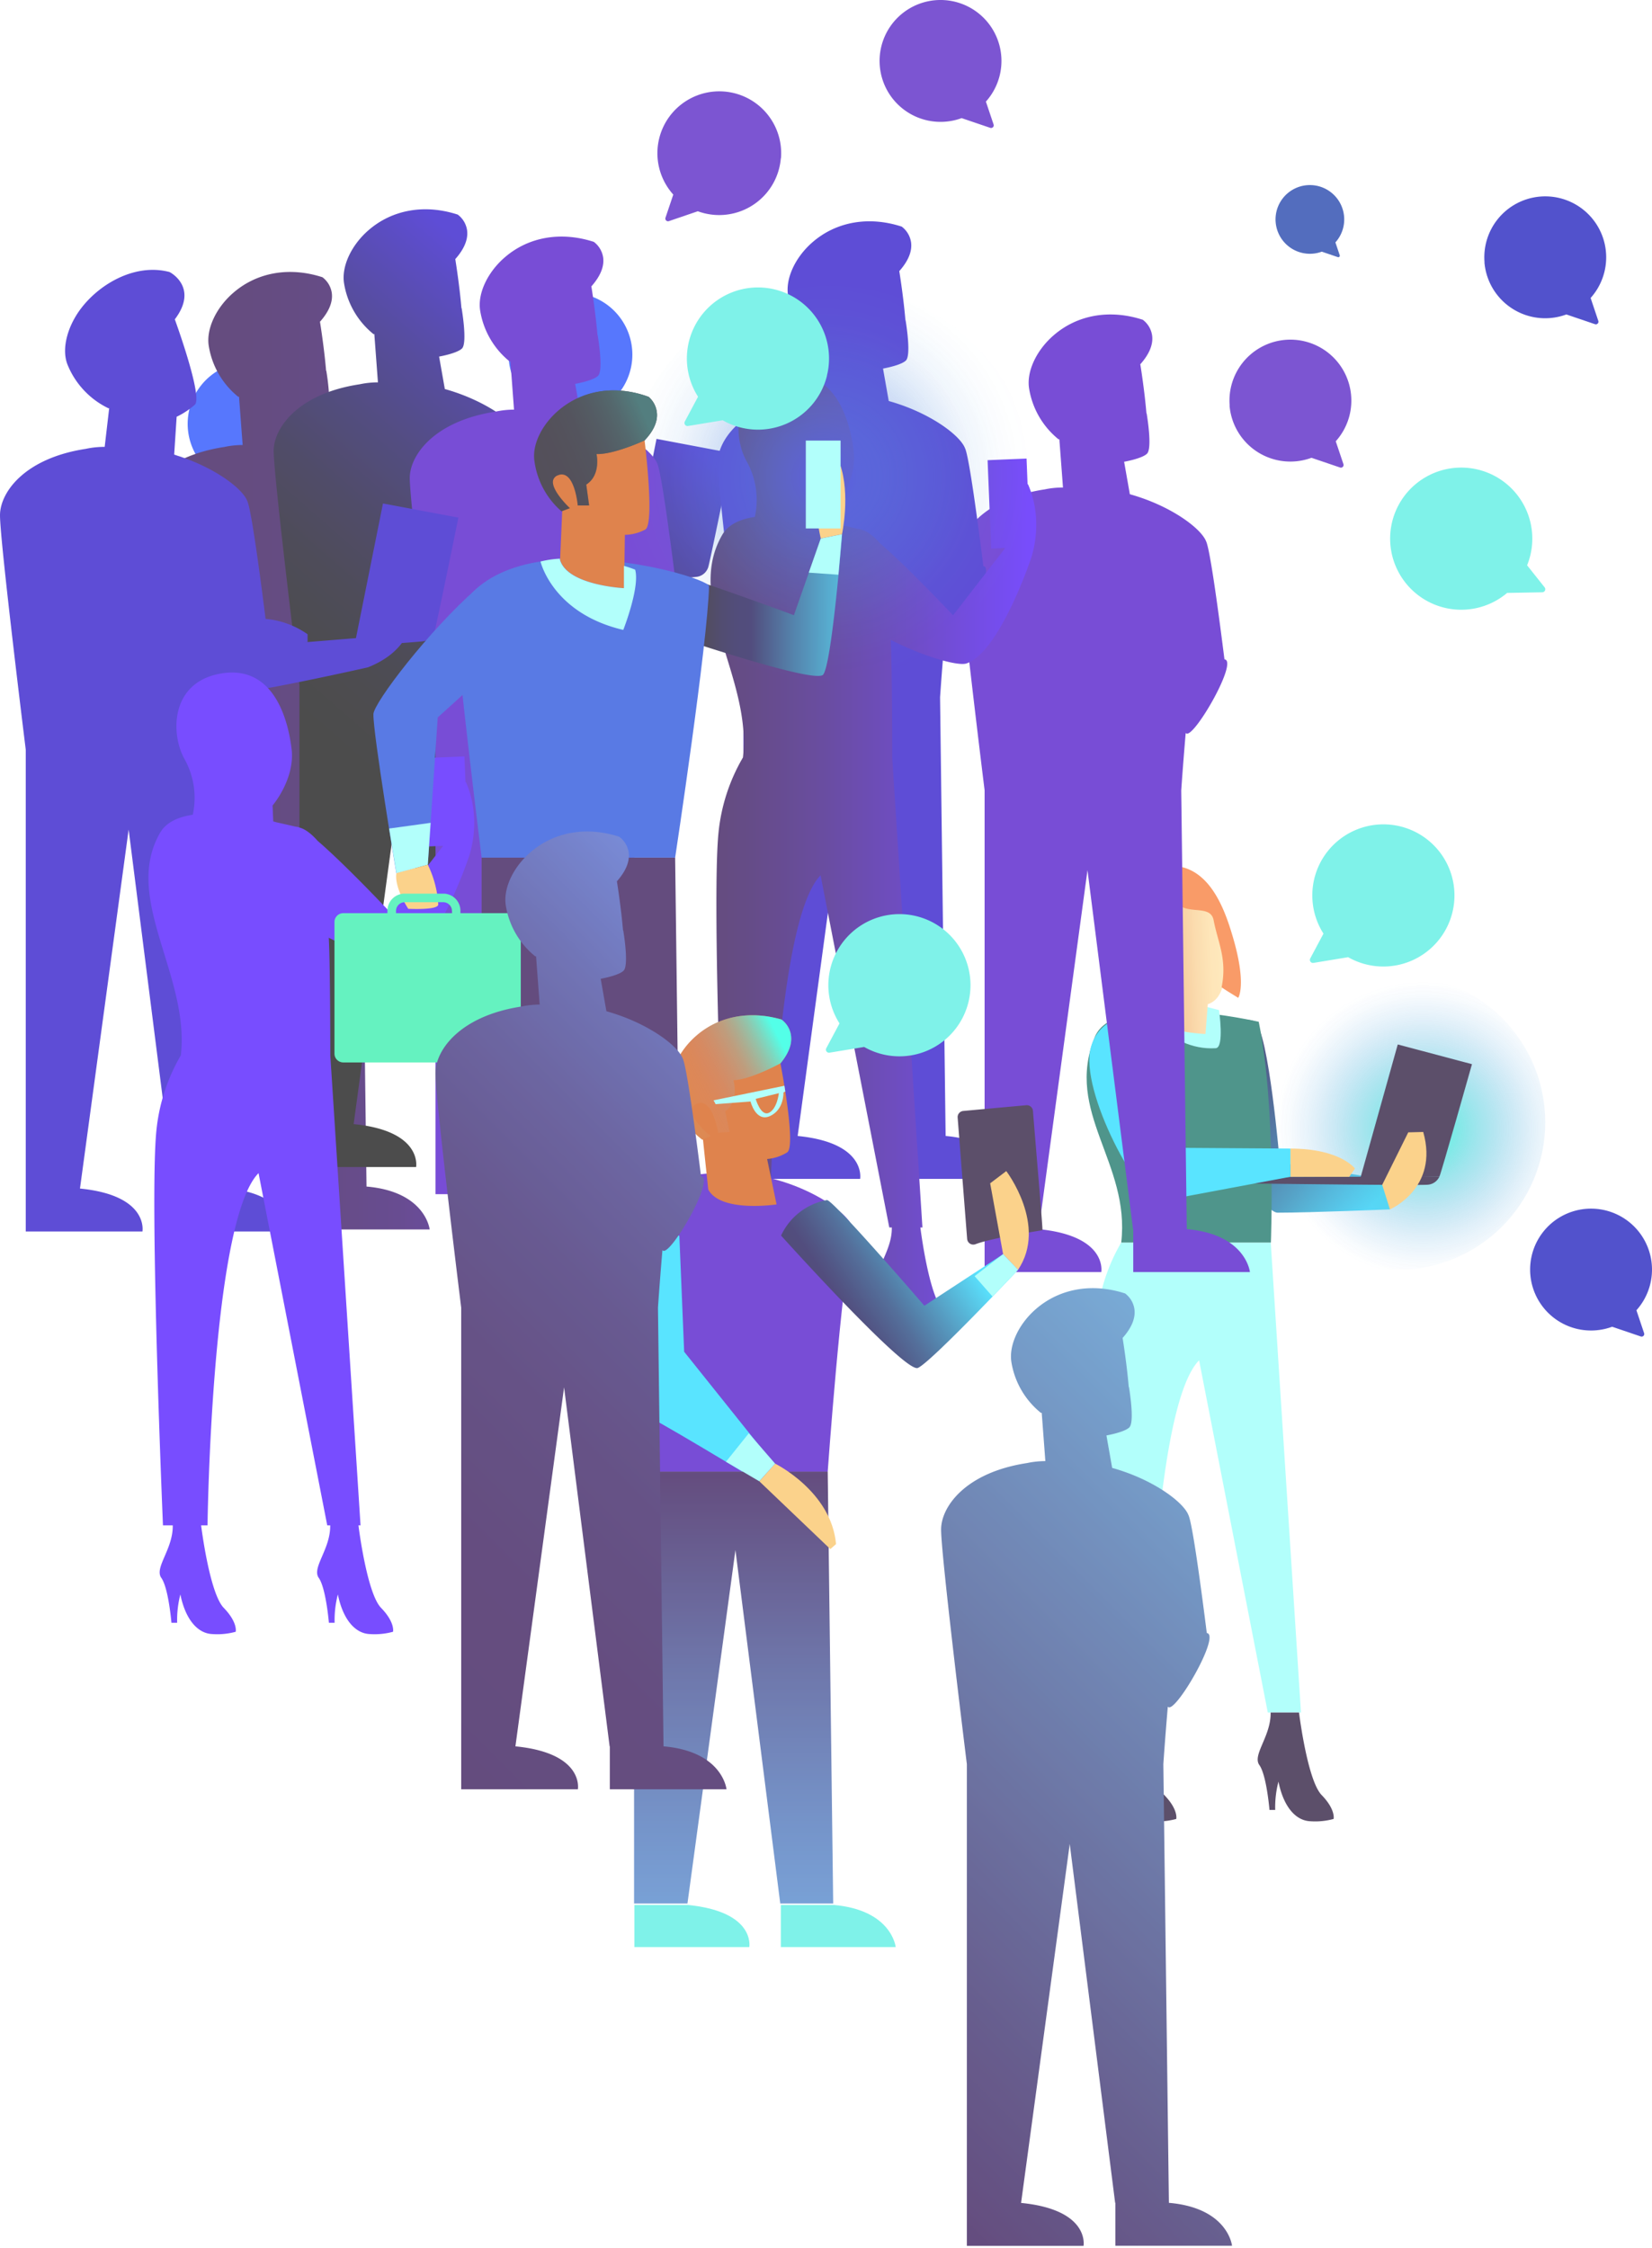 <svg xmlns="http://www.w3.org/2000/svg" width="291" height="396" fill="none" viewBox="0 0 291 396">
    <g opacity=".7">
        <path fill="#48EDDF" d="M137.545 335.563v7.425h20.234s-.675-6.553-10.952-7.425h-9.282zM111.753 335.563v7.425h20.235s1.16-6.246-10.831-7.425h-9.404z" style="mix-blend-mode:screen"/>
        <path fill="url(#a)" d="M212.96 186.396c-2.229 7.773 8.88 27.221 12.102 27.221 6.02 0 19.801-.585 19.801-.585l3.227-4.622-22.655-3.615s-1.962-23.289-4.412-24.816c-1.755-1.069-6.379.499-8.063 6.417z" style="mix-blend-mode:screen"/>
        <path fill="#92FFF9" d="M197.505 218.875a32.644 32.644 0 0 0-4.301 13.283c-1.265 12.602 1.155 69.509 1.155 69.509h7.876s.64-53.6 8.985-62.039l12.102 62.044h5.844l-5.325-82.792-26.336-.005z" style="mix-blend-mode:screen"/>
        <path fill="#04685A" d="M223.867 218.875s.928-24.051-2.143-38.886c0 0-25.418-5.842-28.882 2.697-5.385 13.278 6.287 22.119 4.664 36.189h26.361z" style="mix-blend-mode:screen"/>
        <path fill="#17042B" d="M228.823 301.667s1.462 11.932 3.978 14.528 2.113 4.219 2.113 4.219a12.252 12.252 0 0 1-4.034.408c-2.677-.08-4.79-2.596-5.682-6.981a17.936 17.936 0 0 0-.57 4.99h-1.009s-.504-6.125-1.785-7.914c-1.28-1.79 2.068-5.071 1.987-9.25h5.002zM201.106 301.667s1.462 11.932 3.978 14.528 2.113 4.219 2.113 4.219a12.255 12.255 0 0 1-4.034.408c-2.683-.08-4.79-2.596-5.688-6.981a18.087 18.087 0 0 0-.564 4.99h-1.009s-.504-6.125-1.785-7.914c-1.281-1.79 2.073-5.071 2.017-9.25h4.972z"/>
        <path fill="#92FFF9" d="M200.153 176.359s5.41 8.812 13.997 8.287c1.558-.09.58-6.709.58-6.709s-8.184-2.45-14.577-1.578z" style="mix-blend-mode:screen"/>
        <path fill="url(#b)" d="M214.014 159.735c2.345 8.771 2.688 15.878-1.261 17.164l-.408 5.242s-7.488-.226-9.52-3.085l-.196-4.829c-1.725-1.85-3.308-4.668-4.473-8.882-3.413-12.32 13.408-14.785 15.858-5.61z"/>
        <path fill="#F67028" d="M197.945 168.486c-2.799-4.079-3.222-12.779 4.921-15.395 9.399-3.025 12.701 6.593 14.239 11.75 2.577 8.645 1.009 10.929 1.009 10.929s-2.945-1.785-2.925-1.876c1.009-4.955-.696-7.989-1.407-11.785-.544-2.904-4.734-.792-6.66-3.191 0 0 .151 3.196-3.051 6.215a46.555 46.555 0 0 1 2.082 5.475c.757 3.271-1.084 7.445-5.329 9.814l-1.916-.665a10.933 10.933 0 0 0-.963-11.271z"/>
        <path fill="url(#c)" d="M246.204 223.684c-14.356 0-25.993-11.635-25.993-25.986 0-14.352 11.637-25.986 25.993-25.986 14.355 0 25.993 11.634 25.993 25.986 0 14.351-11.638 25.986-25.993 25.986z"/>
        <path fill="#17042B" d="M259.288 187.459l-13.074-3.473-6.555 23.435s13.74-.126 13.901-.191c.162-.066 5.728-19.771 5.728-19.771z"/>
        <path fill="#17042B" d="M253.566 207.23a2.451 2.451 0 0 1-2.058 1.462c-1.578.161-31.317-.217-31.317-.217s-1.119-.595-1.16-1.104l34.535-.141z"/>
        <path fill="#F9BF5A" d="M227.305 202.326v4.975h10.362l1.009-1.457s-2.577-3.518-11.371-3.518z" style="mix-blend-mode:screen"/>
        <path fill="url(#d)" d="M192.181 184.39c-2.234 7.773 8.93 27.815 12.101 27.221 4.231-.787 23.028-4.32 23.028-4.32v-4.966l-22.004-.146-4.78-23.425s-6.641-.287-8.345 5.636z" style="mix-blend-mode:screen"/>
        <path fill="#F9BF5A" d="M250.701 199.401l-2.637.066-4.588 9.245 1.361 4.33s8.688-3.725 5.864-13.641z" style="mix-blend-mode:screen"/>
        <path fill="#103DFC" d="M54.825 75.556a10.896 10.896 0 0 0-9.03-11.635 10.904 10.904 0 0 0-12.38 7.979 10.897 10.897 0 0 0 2.44 10.053l-1.376 4.083a.474.474 0 0 0 .6.595l5.098-1.76a10.899 10.899 0 0 0 14.648-9.335v.02zM111.354 63.357a10.905 10.905 0 0 0-4.148-9.476 10.908 10.908 0 0 0-10.198-1.744 10.901 10.901 0 0 0-7.115 12.892 10.898 10.898 0 0 0 2.486 4.72l-1.376 4.083a.473.473 0 0 0 .6.595l5.098-1.74a10.905 10.905 0 0 0 14.653-9.335v.005z" style="mix-blend-mode:screen"/>
        <path fill="#450DBF" d="M137.568 27.879a10.897 10.897 0 0 0-9.029-11.635 10.905 10.905 0 0 0-12.381 7.979 10.897 10.897 0 0 0 2.441 10.053l-1.377 4.083a.479.479 0 0 0 .118.481.473.473 0 0 0 .482.114l5.098-1.74a10.9 10.9 0 0 0 13.097-4.603 10.888 10.888 0 0 0 1.526-4.732h.025zM154.974 11.597a10.734 10.734 0 1 1 18.692 6.3l1.356 4.034c.028.082.033.17.014.255a.47.47 0 0 1-.604.334l-5.042-1.713a10.745 10.745 0 0 1-12.915-4.543 10.738 10.738 0 0 1-1.501-4.667z" style="mix-blend-mode:screen"/>
        <path fill="#0909B7" d="M261.497 46.188a10.734 10.734 0 1 1 18.692 6.3l1.351 4.033a.457.457 0 0 1-.331.6.46.46 0 0 1-.254-.015l-5.042-1.714a10.74 10.74 0 0 1-12.928-4.528 10.713 10.713 0 0 1-1.503-4.671l.015-.005zM269.565 224.505a10.734 10.734 0 0 1 18.544-8.191 10.737 10.737 0 0 1 2.591 9.846 10.73 10.73 0 0 1-2.444 4.647l1.352 4.032a.467.467 0 0 1-.109.477.457.457 0 0 1-.476.108l-5.042-1.714a10.732 10.732 0 0 1-12.915-4.537 10.723 10.723 0 0 1-1.501-4.668z" style="mix-blend-mode:screen"/>
        <path fill="#450DBF" d="M216.606 71.433a10.729 10.729 0 0 1 8.894-11.45 10.736 10.736 0 0 1 12.239 13.104 10.729 10.729 0 0 1-2.447 4.647l1.357 4.032a.475.475 0 0 1-.115.475.471.471 0 0 1-.475.115l-5.042-1.714a10.752 10.752 0 0 1-9.499-1.02 10.744 10.744 0 0 1-4.932-8.18l.02-.01z" style="mix-blend-mode:screen"/>
        <path fill="#0A2FA3" d="M224.709 39.17c-.086-1 .077-2.005.476-2.926a6.059 6.059 0 0 1 4.519-3.555 6.051 6.051 0 0 1 5.528 10.01l.762 2.264a.267.267 0 0 1-.189.34.262.262 0 0 1-.144-.008l-2.829-.963a6.053 6.053 0 0 1-8.123-5.177v.015z" style="mix-blend-mode:screen"/>
        <path fill="#48EDDF" d="M246.008 100.085a12.507 12.507 0 0 1 5.207-16.086 12.522 12.522 0 0 1 18.625 9.515 12.515 12.515 0 0 1-.84 6.067l3.081 3.876a.544.544 0 0 1 .068.568.547.547 0 0 1-.481.309l-6.187.111a12.513 12.513 0 0 1-10.821 2.66 12.52 12.52 0 0 1-8.652-7.02z" style="mix-blend-mode:screen"/>
        <path fill="url(#e)" d="M105.157 90.825s-4.079 20.068-4.236 20.164a2.454 2.454 0 0 1-1.941 1.608c-.308.055-1.72.171-3.782.322-1.21 1.624-3.096 3.126-5.965 4.28 0 0-2.768.625-6.449 1.412-6.767 1.446-16.64 3.443-18.223 3.115a.458.458 0 0 1-.191-.106c-.504 5.888-.787 10.122-.787 10.122l.978 77.273c10.438.892 11.124 7.561 11.124 7.561H55.137v-7.561h-.04l-8.027-63.244-8.572 63.234c12.182 1.199 11.002 7.561 11.002 7.561H28.918v-84.814s-4.538-36.617-4.538-41.31c0-4.033 4.316-10.057 15.126-11.705a15.574 15.574 0 0 1 3.237-.348l-.64-8.524-.116.05-.05-.04a14.426 14.426 0 0 1-5.154-8.882c-.504-2.944 1.21-6.72 4.291-9.396 4.17-3.63 9.883-4.638 15.672-2.778h.03a4.236 4.236 0 0 1 1.67 2.798c.206 1.542-.47 3.22-2.018 4.99l-.035.03h-.035c.12.747.766 4.865 1.084 8.67h.035s1.064 6.126.07 7.119c-.61.61-2.405 1.119-4.033 1.426l1.008 5.717c7.216 2.016 12.54 6.008 13.433 8.302.731 1.467 2.37 13.913 3.232 20.784a15.079 15.079 0 0 1 7.392 2.707v1.366l-.676.065 9.192-.725 4.76-23.723 13.302 2.48z" style="mix-blend-mode:screen"/>
        <path fill="url(#f)" d="M128.961 79.83s-4.079 20.069-4.236 20.165a2.448 2.448 0 0 1-1.941 1.608c-.308.055-1.719.171-3.782.322-1.21 1.623-3.096 3.126-5.965 4.28 0 0-2.763.63-6.449 1.416-6.766 1.452-16.64 3.443-18.222 3.121a.583.583 0 0 1-.192-.106c-.504 5.888-.782 10.117-.782 10.117l.979 77.277c10.432.888 11.093 7.562 11.093 7.562H78.91v-7.562h-.04l-8.002-63.253-8.572 63.238c12.182 1.195 11.002 7.562 11.002 7.562H52.747v-84.864s-4.538-36.612-4.538-41.306c0-4.032 4.316-10.081 15.127-11.71a15.571 15.571 0 0 1 3.237-.343l-.635-8.524-.117.046-.055-.04a14.441 14.441 0 0 1-5.153-8.878c-.504-2.944 1.215-6.72 4.29-9.396 4.17-3.63 9.884-4.643 15.672-2.778h.03a4.197 4.197 0 0 1 1.674 2.793c.202 1.548-.474 3.226-2.016 4.996l-.036.025h-.035c.121.74.766 4.86 1.09 8.67h.03s1.063 6.125.07 7.118c-.605.605-2.4 1.12-4.034 1.427l1.009 5.716c7.215 2.016 12.545 6.009 13.437 8.303.726 1.466 2.37 13.912 3.232 20.778 2.66.238 5.21 1.174 7.392 2.712v1.366l-.675.061 9.192-.721 4.709-23.718 13.317 2.52z" style="mix-blend-mode:screen"/>
        <path fill="url(#g)" d="M112.352 115.505a.501.501 0 0 1-.192-.105 567.114 567.114 0 0 0-.782 10.122l.979 77.272c10.432.892 11.093 7.561 11.093 7.561h-20.553v-7.561h-.04l-8.017-63.238-8.572 63.238c12.177 1.2 11.002 7.561 11.002 7.561H76.718v-84.833s-4.538-36.618-4.538-41.31c0-4.034 4.316-10.057 15.127-11.706a15.615 15.615 0 0 1 3.237-.348l-.635-8.524-.117.05-.055-.04a14.457 14.457 0 0 1-5.148-8.882c-.504-2.944 1.21-6.72 4.29-9.396 4.17-3.63 9.879-4.638 15.667-2.778h.03a4.21 4.21 0 0 1 1.674 2.798c.202 1.543-.474 3.221-2.016 4.99l-.036.03h-.035c.121.747.766 4.865 1.089 8.671h.035s1.059 6.125.066 7.118c-.605.61-2.4 1.12-4.034 1.427l1.009 5.716c7.215 2.016 12.545 6.009 13.437 8.302.731 1.467 2.37 13.913 3.232 20.784 2.461.267-5.062 13.404-6.645 13.081z" style="mix-blend-mode:screen"/>
        <path fill="url(#h)" d="M209.052 129.232a.578.578 0 0 1-.191-.106c-.504 5.888-.787 10.122-.787 10.122l.978 77.273c10.438.892 11.124 7.561 11.124 7.561h-20.553v-7.561h-.04l-8.022-63.239-8.572 63.239c12.182 1.199 11.002 7.561 11.002 7.561h-20.552v-84.859s-4.538-36.617-4.538-41.31c0-4.033 4.316-10.057 15.127-11.706a15.233 15.233 0 0 1 3.217-.327l-.641-8.524-.116.05-.05-.04a14.427 14.427 0 0 1-5.153-8.882c-.505-2.944 1.21-6.72 4.291-9.397 4.169-3.63 9.882-4.642 15.671-2.777h.03a4.199 4.199 0 0 1 1.669 2.792c.207 1.548-.469 3.227-2.017 4.996l-.035.03h-.035c.121.746.766 4.86 1.084 8.67h.035s1.064 6.125.071 7.118c-.605.605-2.4 1.12-4.034 1.427l1.008 5.716c7.216 2.017 12.54 6.01 13.433 8.303.731 1.467 2.37 13.913 3.232 20.784 2.466.247-5.052 13.383-6.636 13.086z" style="mix-blend-mode:screen"/>
        <path fill="url(#i)" d="M205.901 300.749a.509.509 0 0 1-.192-.105c-.504 5.887-.786 10.122-.786 10.122l.978 77.272c10.438.892 11.123 7.562 11.123 7.562h-20.552v-7.562h-.04l-7.997-63.218-8.572 63.233c12.182 1.2 11.002 7.562 11.002 7.562h-20.552v-84.849s-4.538-36.618-4.538-41.336c0-4.033 4.316-10.057 15.126-11.705a15.945 15.945 0 0 1 3.238-.348l-.641-8.524-.111.05-.055-.04a14.446 14.446 0 0 1-5.163-8.857c-.505-2.944 1.215-6.724 4.291-9.401 4.169-3.625 9.882-4.638 15.671-2.778h.03c.451.332.831.75 1.117 1.231.287.48.475 1.013.552 1.567.207 1.543-.469 3.221-2.017 4.991l-.035.03h-.035c.121.746.766 4.864 1.084 8.67h.035s1.064 6.13.071 7.123c-.605.605-2.4 1.114-4.034 1.422l1.008 5.716c7.216 2.016 12.54 6.009 13.433 8.302.731 1.467 2.375 13.918 3.237 20.784 2.451.277-5.068 13.414-6.676 13.086z" style="mix-blend-mode:screen"/>
        <path fill="url(#j)" d="M166.571 112.814a.447.447 0 0 1-.191-.101 606.031 606.031 0 0 0-.787 10.117l.978 77.277c10.438.887 11.124 7.562 11.124 7.562h-20.553v-7.562h-.04l-8.022-63.238-8.572 63.238c12.182 1.195 11.002 7.562 11.002 7.562h-20.552V122.83s-4.538-36.612-4.538-41.305c0-4.033 4.316-10.082 15.127-11.71a15.556 15.556 0 0 1 3.232-.343l-.636-8.525-.115.046-.051-.04a14.412 14.412 0 0 1-5.153-8.878c-.504-2.944 1.21-6.72 4.291-9.4 4.17-3.625 9.883-4.639 15.671-2.773h.03a4.254 4.254 0 0 1 1.669 2.797c.207 1.543-.468 3.227-2.016 4.996l-.031.025h-.035c.121.741.766 4.86 1.084 8.665h.025s1.059 6.125.066 7.118c-.605.605-2.4 1.114-4.034 1.422l1.008 5.716c7.211 2.016 12.541 6.014 13.433 8.308.731 1.466 2.37 13.913 3.232 20.778 2.431.267-5.067 13.414-6.646 13.087z" style="mix-blend-mode:screen"/>
        <path fill="url(#k)" d="M80.747 91.178s-4.08 20.068-4.236 20.164a2.462 2.462 0 0 1-1.94 1.608c-.308.055-1.72.171-3.782.322-1.21 1.623-3.097 3.126-5.966 4.28 0 0-2.768.625-6.448 1.411-6.767 1.447-16.64 3.443-18.223 3.116a.469.469 0 0 1-.192-.106c-.504 5.888-.787 10.122-.787 10.122l.979 77.272c10.437.893 11.123 7.562 11.123 7.562H30.723v-7.562h-.04l-8.023-63.233-8.572 63.233c12.182 1.2 11.002 7.562 11.002 7.562H4.538V132.08S0 95.463 0 90.77c0-4.033 4.316-10.057 15.127-11.706a15.566 15.566 0 0 1 3.237-.347h.076l.796-6.846-.1.066-.061-.03a14.62 14.62 0 0 1-7.215-7.759c-1.054-2.792.055-6.825 2.581-10.036 3.419-4.34 9.58-7.733 15.4-6.2.065 0 5.193 2.666 1.008 8.267l-.03.03-.03.025c.478 1.32 4.94 13.787 3.529 15.062a13.92 13.92 0 0 1-3.202 2.118l-.434 6.659.757.262c.203.055.403.12.6.196 6.227 2.143 10.7 5.621 11.511 7.703.731 1.467 2.37 13.918 3.232 20.784a15.21 15.21 0 0 1 7.397 2.707v1.366l-.68.065 9.202-.746 4.76-23.722 13.286 2.49z" style="mix-blend-mode:screen"/>
        <path fill="url(#l)" d="M181.078 85.29l-.071.025-.181-4.537-6.863.283.631 15.571 2.475-.1-9.187 11.856s-7.946-8.464-12.948-12.759c-.272-.328-1.735-1.981-3.202-2.324a1.887 1.887 0 0 0-.267-.09 1.954 1.954 0 0 0-.308-.046 359.394 359.394 0 0 0-3.464-.791l-.549-.147-.127-2.948v.146s4.004-4.653 3.354-9.996c-.651-5.344-3.298-15.189-12.959-13.157-8.365 1.764-8.32 10.52-5.955 14.865a13.996 13.996 0 0 1 1.513 9.916c-2.587.383-4.69 1.326-5.759 3.18-6.676 11.595 5.28 25.13 3.656 39.199a32.596 32.596 0 0 0-4.306 13.283c-1.266 12.602 1.16 69.504 1.16 69.504h1.709c.081 4.184-3.288 7.471-1.987 9.255 1.301 1.785 1.785 7.915 1.785 7.915h1.009a17.948 17.948 0 0 1 .57-4.991c.892 4.381 3.025 6.896 5.682 6.982a12.229 12.229 0 0 0 4.034-.409s.408-1.623-2.113-4.219-3.978-14.533-3.978-14.533h1.129s.651-53.595 8.986-62.038l12.101 62.038h.444c.081 4.184-3.288 7.471-1.987 9.255 1.301 1.785 1.785 7.915 1.785 7.915h1.009a17.948 17.948 0 0 1 .57-4.991c.892 4.381 3.025 6.896 5.682 6.982a12.216 12.216 0 0 0 4.059-.409s.409-1.623-2.108-4.219c-2.516-2.596-3.978-14.533-3.978-14.533h.363l-5.324-82.787s0-16.166-.268-20.718c5.718 2.903 11.809 4.663 13.342 4.154 5.718-1.896 11.184-17.956 11.184-17.956s2.723-6.624-.343-13.626z" style="mix-blend-mode:screen"/>
        <path fill="url(#m)" d="M82.068 137.761l-.07.025-.187-4.537-6.863.278.63 15.571 2.481-.101-9.191 11.856s-7.942-8.463-12.944-12.758c-.277-.328-1.735-1.981-3.207-2.324a2.19 2.19 0 0 0-.262-.091 2.056 2.056 0 0 0-.313-.045 272.375 272.375 0 0 0-3.459-.786c-.146-.046-.333-.091-.55-.152l-.125-2.949v.147s4.003-4.653 3.353-9.997c-.65-5.343-3.298-15.188-12.954-13.156-8.37 1.764-8.325 10.525-5.96 14.865a14.032 14.032 0 0 1 1.513 9.916c-2.587.383-4.695 1.326-5.764 3.181-6.675 11.594 5.28 25.129 3.656 39.198a32.686 32.686 0 0 0-4.306 13.283c-1.26 12.602 1.16 69.509 1.16 69.509h1.724c.081 4.179-3.292 7.466-2.017 9.25 1.276 1.785 1.785 7.914 1.785 7.914h1.009a17.84 17.84 0 0 1 .564-4.99c.893 4.38 3.026 6.901 5.683 6.982a12.247 12.247 0 0 0 4.064-.409s.404-1.623-2.112-4.219c-2.517-2.596-3.979-14.528-3.979-14.528h1.13s.65-53.6 8.985-62.044l12.101 62.044h.52c.08 4.179-3.288 7.466-2.017 9.25 1.27 1.785 1.79 7.914 1.79 7.914h1.008a17.944 17.944 0 0 1 .57-4.99c.893 4.38 3.025 6.901 5.683 6.982a12.226 12.226 0 0 0 4.034-.409s.403-1.623-2.113-4.219-3.978-14.528-3.978-14.528h.368l-5.325-82.792s0-16.166-.272-20.718c5.723 2.903 11.809 4.662 13.346 4.153 5.718-1.89 11.18-17.95 11.18-17.95s2.697-6.624-.369-13.626z" style="mix-blend-mode:screen"/>
        <path fill="url(#n)" d="M146.185 123.163c-20.106 0-36.405-16.295-36.405-36.396 0-20.1 16.299-36.395 36.405-36.395 20.107 0 36.406 16.294 36.406 36.395 0 20.101-16.299 36.396-36.406 36.396z"/>
        <path fill="url(#o)" d="M116.693 100.69a11.096 11.096 0 0 0-4.034 9.366s30.804 10.697 32.341 8.782c1.538-1.916 3.333-24.736 3.333-24.736l-3.741.756-4.75 13.51s-22.408-8.303-23.149-7.678z" style="mix-blend-mode:screen"/>
        <path fill="#92FFF9" d="M144.577 94.858l3.741-.756-.63 7.138-5.224-.368 2.113-6.014z" style="mix-blend-mode:screen"/>
        <path fill="#F9BF5A" d="M148.318 94.101s1.513-6.961-.348-12.325c0 0-4.316.197-4.407 1.276-.474 5.378 1.009 11.795 1.009 11.795l3.746-.746z" style="mix-blend-mode:screen"/>
        <path fill="#1342D8" d="M101.133 98.482c-14.976 0-20.754 7.324-20.754 11.942 0 4.617 4.457 40.655 4.457 40.655h34.091s5.753-37.989 5.97-47.823c.015-.908-11.34-4.774-23.764-4.774z"/>
        <path fill="url(#p)" d="M84.836 151.079v76.042h9.394l8.446-62.23 7.896 62.23h9.318l-.963-76.042h-34.09z"/>
        <path fill="url(#q)" d="M113.527 77.457s1.865 14.865.131 15.828a7.911 7.911 0 0 1-3.585.928l-.146 9.396s-9.939-.479-11.265-4.975l.373-8.615s-2.52-3.171-3.323-9.114c-.801-5.944 5.406-14.115 17.512-9.7 0 0 4.73 1.528.303 6.252z" style="mix-blend-mode:screen"/>
        <path fill="#0C0514" d="M114.227 69.885h-.03c-5.622-2.047-11.274-1.255-15.505 2.157-3.126 2.52-4.961 6.17-4.563 9.074a14.21 14.21 0 0 0 4.74 8.917l.05.04 1.472-.554-.126-.126c-.035-.03-3.176-3.024-2.843-4.743a1.28 1.28 0 0 1 .887-.933 1.513 1.513 0 0 1 1.432.09c1.634 1.01 2.017 5.087 2.017 5.127v.106h2.017l-.504-3.68c2.364-1.512 1.956-4.607 1.81-5.383 2.99.136 8.415-2.374 8.476-2.405 1.578-1.683 2.304-3.312 2.158-4.834a4.23 4.23 0 0 0-1.488-2.853z"/>
        <path fill="url(#r)" d="M114.227 69.885h-.03c-5.622-2.047-11.274-1.255-15.505 2.157-3.126 2.52-4.961 6.17-4.563 9.074a14.21 14.21 0 0 0 4.74 8.917l.05.04 1.472-.554-.126-.126c-.035-.03-3.176-3.024-2.843-4.743a1.28 1.28 0 0 1 .887-.933 1.513 1.513 0 0 1 1.432.09c1.634 1.01 2.017 5.087 2.017 5.127v.106h2.017l-.504-3.68c2.364-1.512 1.956-4.607 1.81-5.383 2.99.136 8.415-2.374 8.476-2.405 1.578-1.683 2.304-3.312 2.158-4.834a4.23 4.23 0 0 0-1.488-2.853z" style="mix-blend-mode:screen"/>
        <path fill="#17042B" d="M110.602 227.121v7.421h20.229s-.675-6.554-10.946-7.421h-9.283zM84.836 227.121v7.421h20.219s1.16-6.241-10.83-7.421h-9.39z" style="mix-blend-mode:screen"/>
        <path fill="#1342D8" d="M84.009 103.654c-8.375 7.294-18.188 20.164-18.233 22.145-.076 3.393 4.034 28.017 4.034 28.017l5.546-1.512 1.75-25.925 16.856-15.269s-4.86-11.892-9.953-7.456z"/>
        <path fill="#92FFF9" d="M75.356 152.319l-5.526 1.497-1.286-7.864 7.311-1.008-.499 7.375z" style="mix-blend-mode:screen"/>
        <path fill="#F9BF5A" d="M69.83 153.816s-.57 2.077 2.083 6.276c0 0 5.36.288 5.284-.791a18.38 18.38 0 0 0-1.84-6.982l-5.527 1.497z" style="mix-blend-mode:screen"/>
        <path fill="#92FFF9" d="M109.906 99.682v3.927s-9.938-.479-11.264-4.976v-.221a17.57 17.57 0 0 0-3.43.504s2.098 9.119 14.578 12.047c0 0 2.975-7.561 2.088-10.616a19.326 19.326 0 0 0-1.972-.665z" style="mix-blend-mode:screen"/>
        <path fill="#24ECA5" d="M60.452 160.859h7.795v-.419a3.023 3.023 0 0 1 3.025-3.024h6.807a3.023 3.023 0 0 1 3.026 3.024v.419h9.076a1.553 1.553 0 0 1 1.553 1.552V185.6a1.552 1.552 0 0 1-1.553 1.552H60.47a1.55 1.55 0 0 1-1.552-1.552v-23.189a1.554 1.554 0 0 1 1.533-1.552zm19.16-.419a1.537 1.537 0 0 0-1.512-1.512h-6.828a1.537 1.537 0 0 0-1.512 1.512v.419h9.872l-.02-.419z" style="mix-blend-mode:screen"/>
        <path fill="#92FFF9" d="M148.071 93.088h-6.126v-15.48h6.126v15.48z" style="mix-blend-mode:screen"/>
        <path fill="#48EDDF" d="M145.651 66.22a12.515 12.515 0 0 0-8.027-14.893 12.523 12.523 0 0 0-15.536 6.705 12.519 12.519 0 0 0 .873 11.853l-2.33 4.37a.543.543 0 0 0 .565.786l6.106-1.007a12.527 12.527 0 0 0 18.364-7.814h-.015zM255.82 160.803a12.515 12.515 0 0 0-8.024-14.896 12.527 12.527 0 0 0-15.538 6.702 12.525 12.525 0 0 0 .871 11.854l-2.329 4.37a.541.541 0 0 0 .565.787l6.106-1.009a12.527 12.527 0 0 0 18.349-7.808zM170.57 176.617a12.519 12.519 0 0 0-2.902-11.526 12.514 12.514 0 0 0-11.229-3.905 12.521 12.521 0 0 0-10.492 13.274 12.502 12.502 0 0 0 1.933 5.816l-2.33 4.371a.54.54 0 0 0 .565.786l6.106-1.008a12.516 12.516 0 0 0 18.349-7.808z" style="mix-blend-mode:screen"/>
        <path fill="url(#s)" d="M173.026 220.417c-8.77 0-15.878-7.107-15.878-15.874s7.108-15.874 15.878-15.874c8.769 0 15.878 7.107 15.878 15.874s-7.109 15.874-15.878 15.874z"/>
        <path fill="#17042B" d="M180.791 194.688l-11.093 1.008a1.105 1.105 0 0 0-.746.374 1.075 1.075 0 0 0-.263.791l1.674 21.383a1.094 1.094 0 0 0 .5.829 1.092 1.092 0 0 0 .962.099c3.268-1.23 11.698-2.394 11.799-2.485.101-.091-1.351-16.807-1.669-21.006a1.084 1.084 0 0 0-1.164-.993z"/>
        <path fill="#3F02C4" d="M127.998 206.595c-14.986 0-20.764 7.335-20.764 11.957 0 4.623 4.457 40.67 4.457 40.67h34.111s2.335-32.735 4.427-42.343c.575-2.647-9.797-10.284-22.231-10.284z"/>
        <path fill="url(#t)" d="M107.234 218.552s3.182 29.534 5.098 30.069c1.916.534 21.535 12.491 21.535 12.491l2.219-3.528-15.571-19.469-.847-20.42s-8.4-4.562-12.434.857z" style="mix-blend-mode:screen"/>
        <path fill="url(#u)" d="M145.656 211.399a11.091 11.091 0 0 0-8.068 6.251s21.813 24.256 24.087 23.319c2.274-.938 17.648-17.27 17.648-17.27l-2.632-2.763-13.866 9.074s-16.216-18.818-17.169-18.611z" style="mix-blend-mode:screen"/>
        <path fill="url(#v)" d="M111.692 259.227v76.083h9.403l8.451-62.266 7.896 62.266h9.324l-.963-76.083h-34.111z" style="mix-blend-mode:screen"/>
        <path fill="#F9BF5A" d="M136.534 257.821s9.898 4.874 10.735 14.175l-1.008.882-12.505-11.942 2.778-3.115zM176.696 220.916l-2.279-12.471 2.839-2.152s7.321 9.577 2.072 17.386l-2.632-2.763z" style="mix-blend-mode:screen"/>
        <path fill="url(#w)" d="M137.452 187.202s2.874 14.71 1.205 15.794a7.922 7.922 0 0 1-3.529 1.169l1.664 7.995s-9.843 1.512-12.036-2.636l-.928-8.797a13.993 13.993 0 0 1-5.39-8.569c-1.215-5.878 6.751-16.02 19.13-12.451.01-.031 3.984 2.454-.116 7.495z" style="mix-blend-mode:screen"/>
        <path fill="#CC5C09" d="M137.639 179.581h-.03c-5.754-1.654-11.34-.505-15.334 3.206-2.95 2.732-4.538 6.497-3.938 9.376a14.229 14.229 0 0 0 5.335 8.569l.055.036 1.432-.656-.136-.111c-.035-.03-3.378-2.818-3.156-4.536a1.273 1.273 0 0 1 .817-1.009 1.547 1.547 0 0 1 1.437 0c1.699.903 2.359 4.945 2.369 4.986v.101l2.017-.152-.761-3.619c2.264-1.684 1.644-4.733 1.442-5.495 3-.07 8.239-2.944 8.305-2.979 1.462-1.789 2.077-3.463 1.825-4.975a4.188 4.188 0 0 0-1.679-2.742z"/>
        <path fill="url(#x)" d="M137.639 179.581h-.03c-5.754-1.654-11.34-.505-15.334 3.206-2.95 2.732-4.538 6.497-3.938 9.376a14.229 14.229 0 0 0 5.335 8.569l.055.036 1.432-.656-.136-.111c-.035-.03-3.378-2.818-3.156-4.536a1.273 1.273 0 0 1 .817-1.009 1.547 1.547 0 0 1 1.437 0c1.699.903 2.359 4.945 2.369 4.986v.101l2.017-.152-.761-3.619c2.264-1.684 1.644-4.733 1.442-5.495 3-.07 8.239-2.944 8.305-2.979 1.462-1.789 2.077-3.463 1.825-4.975a4.188 4.188 0 0 0-1.679-2.742z" style="mix-blend-mode:screen"/>
        <path fill="#92FFF9" d="M136.535 257.821l-2.784 3.115-5.869-3.443 4.019-5.015 4.634 5.343zM176.696 220.916l2.633 2.763-4.493 4.708-3.157-3.589 5.017-3.882zM138.173 191.26l.157 1.009-.323.166s.136 3.024-2.37 4.164c-2.506 1.139-3.434-2.561-3.434-2.561l-6.146.464-.358-.676 12.474-2.566zm-.973 1.306l-4.089 1.008s.912 3.146 2.349 2.445c1.438-.701 1.74-3.453 1.74-3.453z" style="mix-blend-mode:screen"/>
        <path fill="url(#y)" d="M116.875 220.337a.51.51 0 0 1-.187-.106 603.794 603.794 0 0 0-.787 10.122l.979 77.272c10.432.893 11.093 7.562 11.093 7.562H107.42v-7.562h-.035l-8.022-63.238-8.572 63.238c12.182 1.195 11.002 7.562 11.002 7.562H81.241v-84.834s-4.538-36.617-4.538-41.336c0-4.032 4.31-10.056 15.127-11.71a15.205 15.205 0 0 1 3.232-.348l-.636-8.524-.116.046-.055-.041a14.414 14.414 0 0 1-5.148-8.877c-.504-2.944 1.21-6.719 4.29-9.396 4.17-3.63 9.879-4.643 15.672-2.778a4.194 4.194 0 0 1 1.674 2.793c.202 1.548-.474 3.226-2.017 4.996l-.035.025h-.03c.116.746.761 4.859 1.084 8.67h.035s1.059 6.125.066 7.118c-.605.605-2.4 1.119-4.034 1.427l1.008 5.716c7.216 2.016 12.545 6.009 13.438 8.302.731 1.467 2.37 13.913 3.232 20.784 2.491.303-5.032 13.439-6.615 13.117z" style="mix-blend-mode:screen"/>
    </g>
    <defs>
        <linearGradient id="a" x1="239.903" x2="207.077" y1="214.456" y2="187.043" gradientUnits="userSpaceOnUse">
            <stop stop-color="#13D8FF"/>
            <stop offset=".13" stop-color="#11ABD8"/>
            <stop offset=".29" stop-color="#0E78AC"/>
            <stop offset=".45" stop-color="#0C4D88"/>
            <stop offset=".6" stop-color="#0A2D6C"/>
            <stop offset=".75" stop-color="#091557"/>
            <stop offset=".88" stop-color="#08074B"/>
            <stop offset="1" stop-color="#080247"/>
        </linearGradient>
        <linearGradient id="b" x1="215.667" x2="198.043" y1="168.114" y2="169.032" gradientUnits="userSpaceOnUse">
            <stop stop-color="#FFE0A1"/>
            <stop offset=".13" stop-color="#FDDB9B"/>
            <stop offset=".29" stop-color="#F9CC8B"/>
            <stop offset=".48" stop-color="#F1B370"/>
            <stop offset=".68" stop-color="#E6914A"/>
            <stop offset=".9" stop-color="#D8661A"/>
            <stop offset="1" stop-color="#D14F01"/>
        </linearGradient>
        <radialGradient id="c" cx="0" cy="0" r="1" gradientTransform="matrix(-25.898 -1.933 1.933 -25.891 250.679 198.861)" gradientUnits="userSpaceOnUse">
            <stop stop-color="#00FFCF"/>
            <stop offset=".12" stop-color="#01E7CF" stop-opacity=".84"/>
            <stop offset=".37" stop-color="#02BBCF" stop-opacity=".54"/>
            <stop offset=".59" stop-color="#0398CF" stop-opacity=".31"/>
            <stop offset=".77" stop-color="#037FCF" stop-opacity=".14"/>
            <stop offset=".91" stop-color="#0470CF" stop-opacity=".04"/>
            <stop offset="1" stop-color="#046ACF" stop-opacity="0"/>
        </radialGradient>
        <linearGradient id="d" x1="-67944.2" x2="-69889.3" y1="-5840.77" y2="-7936.89" gradientUnits="userSpaceOnUse">
            <stop stop-color="#13D8FF"/>
            <stop offset=".13" stop-color="#11ABD8"/>
            <stop offset=".29" stop-color="#0E78AC"/>
            <stop offset=".45" stop-color="#0C4D88"/>
            <stop offset=".6" stop-color="#0A2D6C"/>
            <stop offset=".75" stop-color="#091557"/>
            <stop offset=".88" stop-color="#08074B"/>
            <stop offset="1" stop-color="#080247"/>
        </linearGradient>
        <linearGradient id="e" x1="24.4" x2="105.152" y1="132.211" y2="132.211" gradientUnits="userSpaceOnUse">
            <stop stop-color="#220047"/>
            <stop offset=".24" stop-color="#23004A"/>
            <stop offset=".42" stop-color="#250053"/>
            <stop offset=".57" stop-color="#280063"/>
            <stop offset=".71" stop-color="#2E0179"/>
            <stop offset=".84" stop-color="#340195"/>
            <stop offset=".96" stop-color="#3C02B8"/>
            <stop offset="1" stop-color="#3F02C4"/>
        </linearGradient>
        <linearGradient id="f" x1="68.328" x2="121.462" y1="138.784" y2="77.987" gradientUnits="userSpaceOnUse">
            <stop/>
            <stop offset=".12" stop-color="#010005"/>
            <stop offset=".27" stop-color="#030013"/>
            <stop offset=".42" stop-color="#06002A"/>
            <stop offset=".58" stop-color="#0A014B"/>
            <stop offset=".75" stop-color="#0F0175"/>
            <stop offset=".91" stop-color="#1602A7"/>
            <stop offset="1" stop-color="#1A02C4"/>
        </linearGradient>
        <linearGradient id="g" x1="538314" x2="533100" y1="68119.4" y2="68119.4" gradientUnits="userSpaceOnUse">
            <stop stop-color="#220047"/>
            <stop offset=".24" stop-color="#23004A"/>
            <stop offset=".42" stop-color="#250053"/>
            <stop offset=".57" stop-color="#280063"/>
            <stop offset=".71" stop-color="#2E0179"/>
            <stop offset=".84" stop-color="#340195"/>
            <stop offset=".96" stop-color="#3C02B8"/>
            <stop offset="1" stop-color="#3F02C4"/>
        </linearGradient>
        <linearGradient id="h" x1="528632" x2="523418" y1="72721" y2="72721" gradientUnits="userSpaceOnUse">
            <stop stop-color="#220047"/>
            <stop offset=".24" stop-color="#23004A"/>
            <stop offset=".42" stop-color="#250053"/>
            <stop offset=".57" stop-color="#280063"/>
            <stop offset=".71" stop-color="#2E0179"/>
            <stop offset=".84" stop-color="#340195"/>
            <stop offset=".96" stop-color="#3C02B8"/>
            <stop offset="1" stop-color="#3F02C4"/>
        </linearGradient>
        <linearGradient id="i" x1="241.615" x2="143.786" y1="271.22" y2="369.07" gradientUnits="userSpaceOnUse">
            <stop stop-color="#3F86C4"/>
            <stop offset=".31" stop-color="#355899"/>
            <stop offset=".78" stop-color="#27195E"/>
            <stop offset="1" stop-color="#220047"/>
        </linearGradient>
        <linearGradient id="j" x1="531620" x2="519477" y1="76167.3" y2="71830.2" gradientUnits="userSpaceOnUse">
            <stop/>
            <stop offset=".12" stop-color="#010005"/>
            <stop offset=".27" stop-color="#030013"/>
            <stop offset=".42" stop-color="#06002A"/>
            <stop offset=".58" stop-color="#0A014B"/>
            <stop offset=".75" stop-color="#0F0175"/>
            <stop offset=".91" stop-color="#1602A7"/>
            <stop offset="1" stop-color="#1A02C4"/>
        </linearGradient>
        <linearGradient id="k" x1="857849" x2="844021" y1="75831.6" y2="72159.6" gradientUnits="userSpaceOnUse">
            <stop/>
            <stop offset=".12" stop-color="#010005"/>
            <stop offset=".27" stop-color="#030013"/>
            <stop offset=".42" stop-color="#06002A"/>
            <stop offset=".58" stop-color="#0A014B"/>
            <stop offset=".75" stop-color="#0F0175"/>
            <stop offset=".91" stop-color="#1602A7"/>
            <stop offset="1" stop-color="#1A02C4"/>
        </linearGradient>
        <linearGradient id="l" x1="125.189" x2="182.56" y1="150.701" y2="150.701" gradientUnits="userSpaceOnUse">
            <stop stop-color="#220047"/>
            <stop offset=".12" stop-color="#240055"/>
            <stop offset=".35" stop-color="#2A0179"/>
            <stop offset=".65" stop-color="#3301B4"/>
            <stop offset="1" stop-color="#3F02FF"/>
        </linearGradient>
        <linearGradient id="m" x1="524437" x2="517908" y1="94424.3" y2="94424.3" gradientUnits="userSpaceOnUse">
            <stop stop-color="#220047"/>
            <stop offset=".12" stop-color="#240055"/>
            <stop offset=".35" stop-color="#2A0179"/>
            <stop offset=".65" stop-color="#3301B4"/>
            <stop offset="1" stop-color="#3F02FF"/>
        </linearGradient>
        <radialGradient id="n" cx="0" cy="0" r="1" gradientTransform="matrix(-36.371 -2.358 2.358 -36.361 145.123 84.007)" gradientUnits="userSpaceOnUse">
            <stop stop-color="#1A18CF"/>
            <stop offset=".15" stop-color="#142DCF" stop-opacity=".74"/>
            <stop offset=".29" stop-color="#0F40CF" stop-opacity=".52"/>
            <stop offset=".44" stop-color="#0B4FCF" stop-opacity=".33"/>
            <stop offset=".59" stop-color="#085BCF" stop-opacity=".19"/>
            <stop offset=".73" stop-color="#0663CF" stop-opacity=".08"/>
            <stop offset=".87" stop-color="#0468CF" stop-opacity=".02"/>
            <stop offset="1" stop-color="#046ACF" stop-opacity="0"/>
        </radialGradient>
        <linearGradient id="o" x1="122.695" x2="158.475" y1="103.436" y2="103.556" gradientUnits="userSpaceOnUse">
            <stop stop-color="#080209"/>
            <stop offset=".06" stop-color="#080221"/>
            <stop offset=".13" stop-color="#080236"/>
            <stop offset=".2" stop-color="#080243"/>
            <stop offset=".27" stop-color="#080247"/>
            <stop offset=".47" stop-color="#0C4C87"/>
            <stop offset=".65" stop-color="#0F88BA"/>
            <stop offset=".81" stop-color="#11B3E0"/>
            <stop offset=".93" stop-color="#12CEF7"/>
            <stop offset="1" stop-color="#13D8FF"/>
        </linearGradient>
        <linearGradient id="p" x1="243903" x2="243903" y1="34624.1" y2="46095.1" gradientUnits="userSpaceOnUse">
            <stop stop-color="#220047"/>
            <stop offset=".24" stop-color="#23004A"/>
            <stop offset=".42" stop-color="#250053"/>
            <stop offset=".57" stop-color="#280063"/>
            <stop offset=".71" stop-color="#2E0179"/>
            <stop offset=".84" stop-color="#340195"/>
            <stop offset=".96" stop-color="#3C02B8"/>
            <stop offset="1" stop-color="#3F02C4"/>
        </linearGradient>
        <linearGradient id="q" x1="148516" x2="147516" y1="-21030.3" y2="-19847.8" gradientUnits="userSpaceOnUse">
            <stop stop-color="#FFE0A1"/>
            <stop offset=".13" stop-color="#FDDB9B"/>
            <stop offset=".29" stop-color="#F9CC8B"/>
            <stop offset=".48" stop-color="#F1B370"/>
            <stop offset=".68" stop-color="#E6914A"/>
            <stop offset=".9" stop-color="#D8661A"/>
            <stop offset="1" stop-color="#D14F01"/>
        </linearGradient>
        <linearGradient id="r" x1="92.615" x2="114.436" y1="85.009" y2="75.415" gradientUnits="userSpaceOnUse">
            <stop stop-color="#0C0514" stop-opacity="0"/>
            <stop offset=".21" stop-color="#0C0A18" stop-opacity=".08"/>
            <stop offset=".48" stop-color="#0B1924" stop-opacity=".31"/>
            <stop offset=".79" stop-color="#0B3237" stop-opacity=".68"/>
            <stop offset="1" stop-color="#0A4748"/>
        </linearGradient>
        <radialGradient id="s" cx="0" cy="0" r="1" gradientTransform="matrix(-1000 0 0 -999.737 -46276.7 17948.4)" gradientUnits="userSpaceOnUse">
            <stop stop-color="#00FFCF"/>
            <stop offset=".12" stop-color="#01E7CF" stop-opacity=".84"/>
            <stop offset=".37" stop-color="#02BBCF" stop-opacity=".54"/>
            <stop offset=".59" stop-color="#0398CF" stop-opacity=".31"/>
            <stop offset=".77" stop-color="#037FCF" stop-opacity=".14"/>
            <stop offset=".91" stop-color="#0470CF" stop-opacity=".04"/>
            <stop offset="1" stop-color="#046ACF" stop-opacity="0"/>
        </radialGradient>
        <linearGradient id="t" x1="-69487" x2="-72305.3" y1="30130.3" y2="28331.8" gradientUnits="userSpaceOnUse">
            <stop stop-color="#13D8FF"/>
            <stop offset=".13" stop-color="#11ABD8"/>
            <stop offset=".29" stop-color="#0E78AC"/>
            <stop offset=".45" stop-color="#0C4D88"/>
            <stop offset=".6" stop-color="#0A2D6C"/>
            <stop offset=".75" stop-color="#091557"/>
            <stop offset=".88" stop-color="#08074B"/>
            <stop offset="1" stop-color="#080247"/>
        </linearGradient>
        <linearGradient id="u" x1="142.481" x2="168.407" y1="235.692" y2="218.195" gradientUnits="userSpaceOnUse">
            <stop stop-color="#080209"/>
            <stop offset=".06" stop-color="#080221"/>
            <stop offset=".13" stop-color="#080236"/>
            <stop offset=".2" stop-color="#080243"/>
            <stop offset=".27" stop-color="#080247"/>
            <stop offset=".34" stop-color="#091053"/>
            <stop offset=".49" stop-color="#0B3371"/>
            <stop offset=".68" stop-color="#0E6DA3"/>
            <stop offset=".92" stop-color="#12BCE7"/>
            <stop offset="1" stop-color="#13D8FF"/>
        </linearGradient>
        <linearGradient id="v" x1="129.229" x2="129.229" y1="259.222" y2="335.31" gradientUnits="userSpaceOnUse">
            <stop stop-color="#220047"/>
            <stop offset=".45" stop-color="#313C86"/>
            <stop offset=".82" stop-color="#3B67B3"/>
            <stop offset="1" stop-color="#3F78C4"/>
        </linearGradient>
        <linearGradient id="w" x1="-57248.7" x2="-58007.1" y1="-41971.6" y2="-40481.7" gradientUnits="userSpaceOnUse">
            <stop stop-color="#FFE0A1"/>
            <stop offset=".13" stop-color="#FDDB9B"/>
            <stop offset=".29" stop-color="#F9CC8B"/>
            <stop offset=".48" stop-color="#F1B370"/>
            <stop offset=".68" stop-color="#E6914A"/>
            <stop offset=".9" stop-color="#D8661A"/>
            <stop offset="1" stop-color="#D14F01"/>
        </linearGradient>
        <linearGradient id="x" x1="103.388" x2="124.742" y1="169.775" y2="158.736" gradientUnits="userSpaceOnUse">
            <stop stop-color="#FF0514" stop-opacity="0"/>
            <stop offset=".1" stop-color="#F90B19" stop-opacity=".02"/>
            <stop offset=".22" stop-color="#EA1B26" stop-opacity=".09"/>
            <stop offset=".36" stop-color="#D0353B" stop-opacity=".19"/>
            <stop offset=".51" stop-color="#AB5A59" stop-opacity=".34"/>
            <stop offset=".68" stop-color="#7D8A7F" stop-opacity=".53"/>
            <stop offset=".84" stop-color="#45C3AD" stop-opacity=".76"/>
            <stop offset="1" stop-color="#0AFFDE"/>
        </linearGradient>
        <linearGradient id="y" x1="152.564" x2="54.734" y1="190.802" y2="288.657" gradientUnits="userSpaceOnUse">
            <stop stop-color="#3F59C4"/>
            <stop offset=".04" stop-color="#3C50B8"/>
            <stop offset=".16" stop-color="#343895"/>
            <stop offset=".29" stop-color="#2E2479"/>
            <stop offset=".43" stop-color="#281463"/>
            <stop offset=".58" stop-color="#250953"/>
            <stop offset=".76" stop-color="#23024A"/>
            <stop offset="1" stop-color="#220047"/>
        </linearGradient>
    </defs>
</svg>

